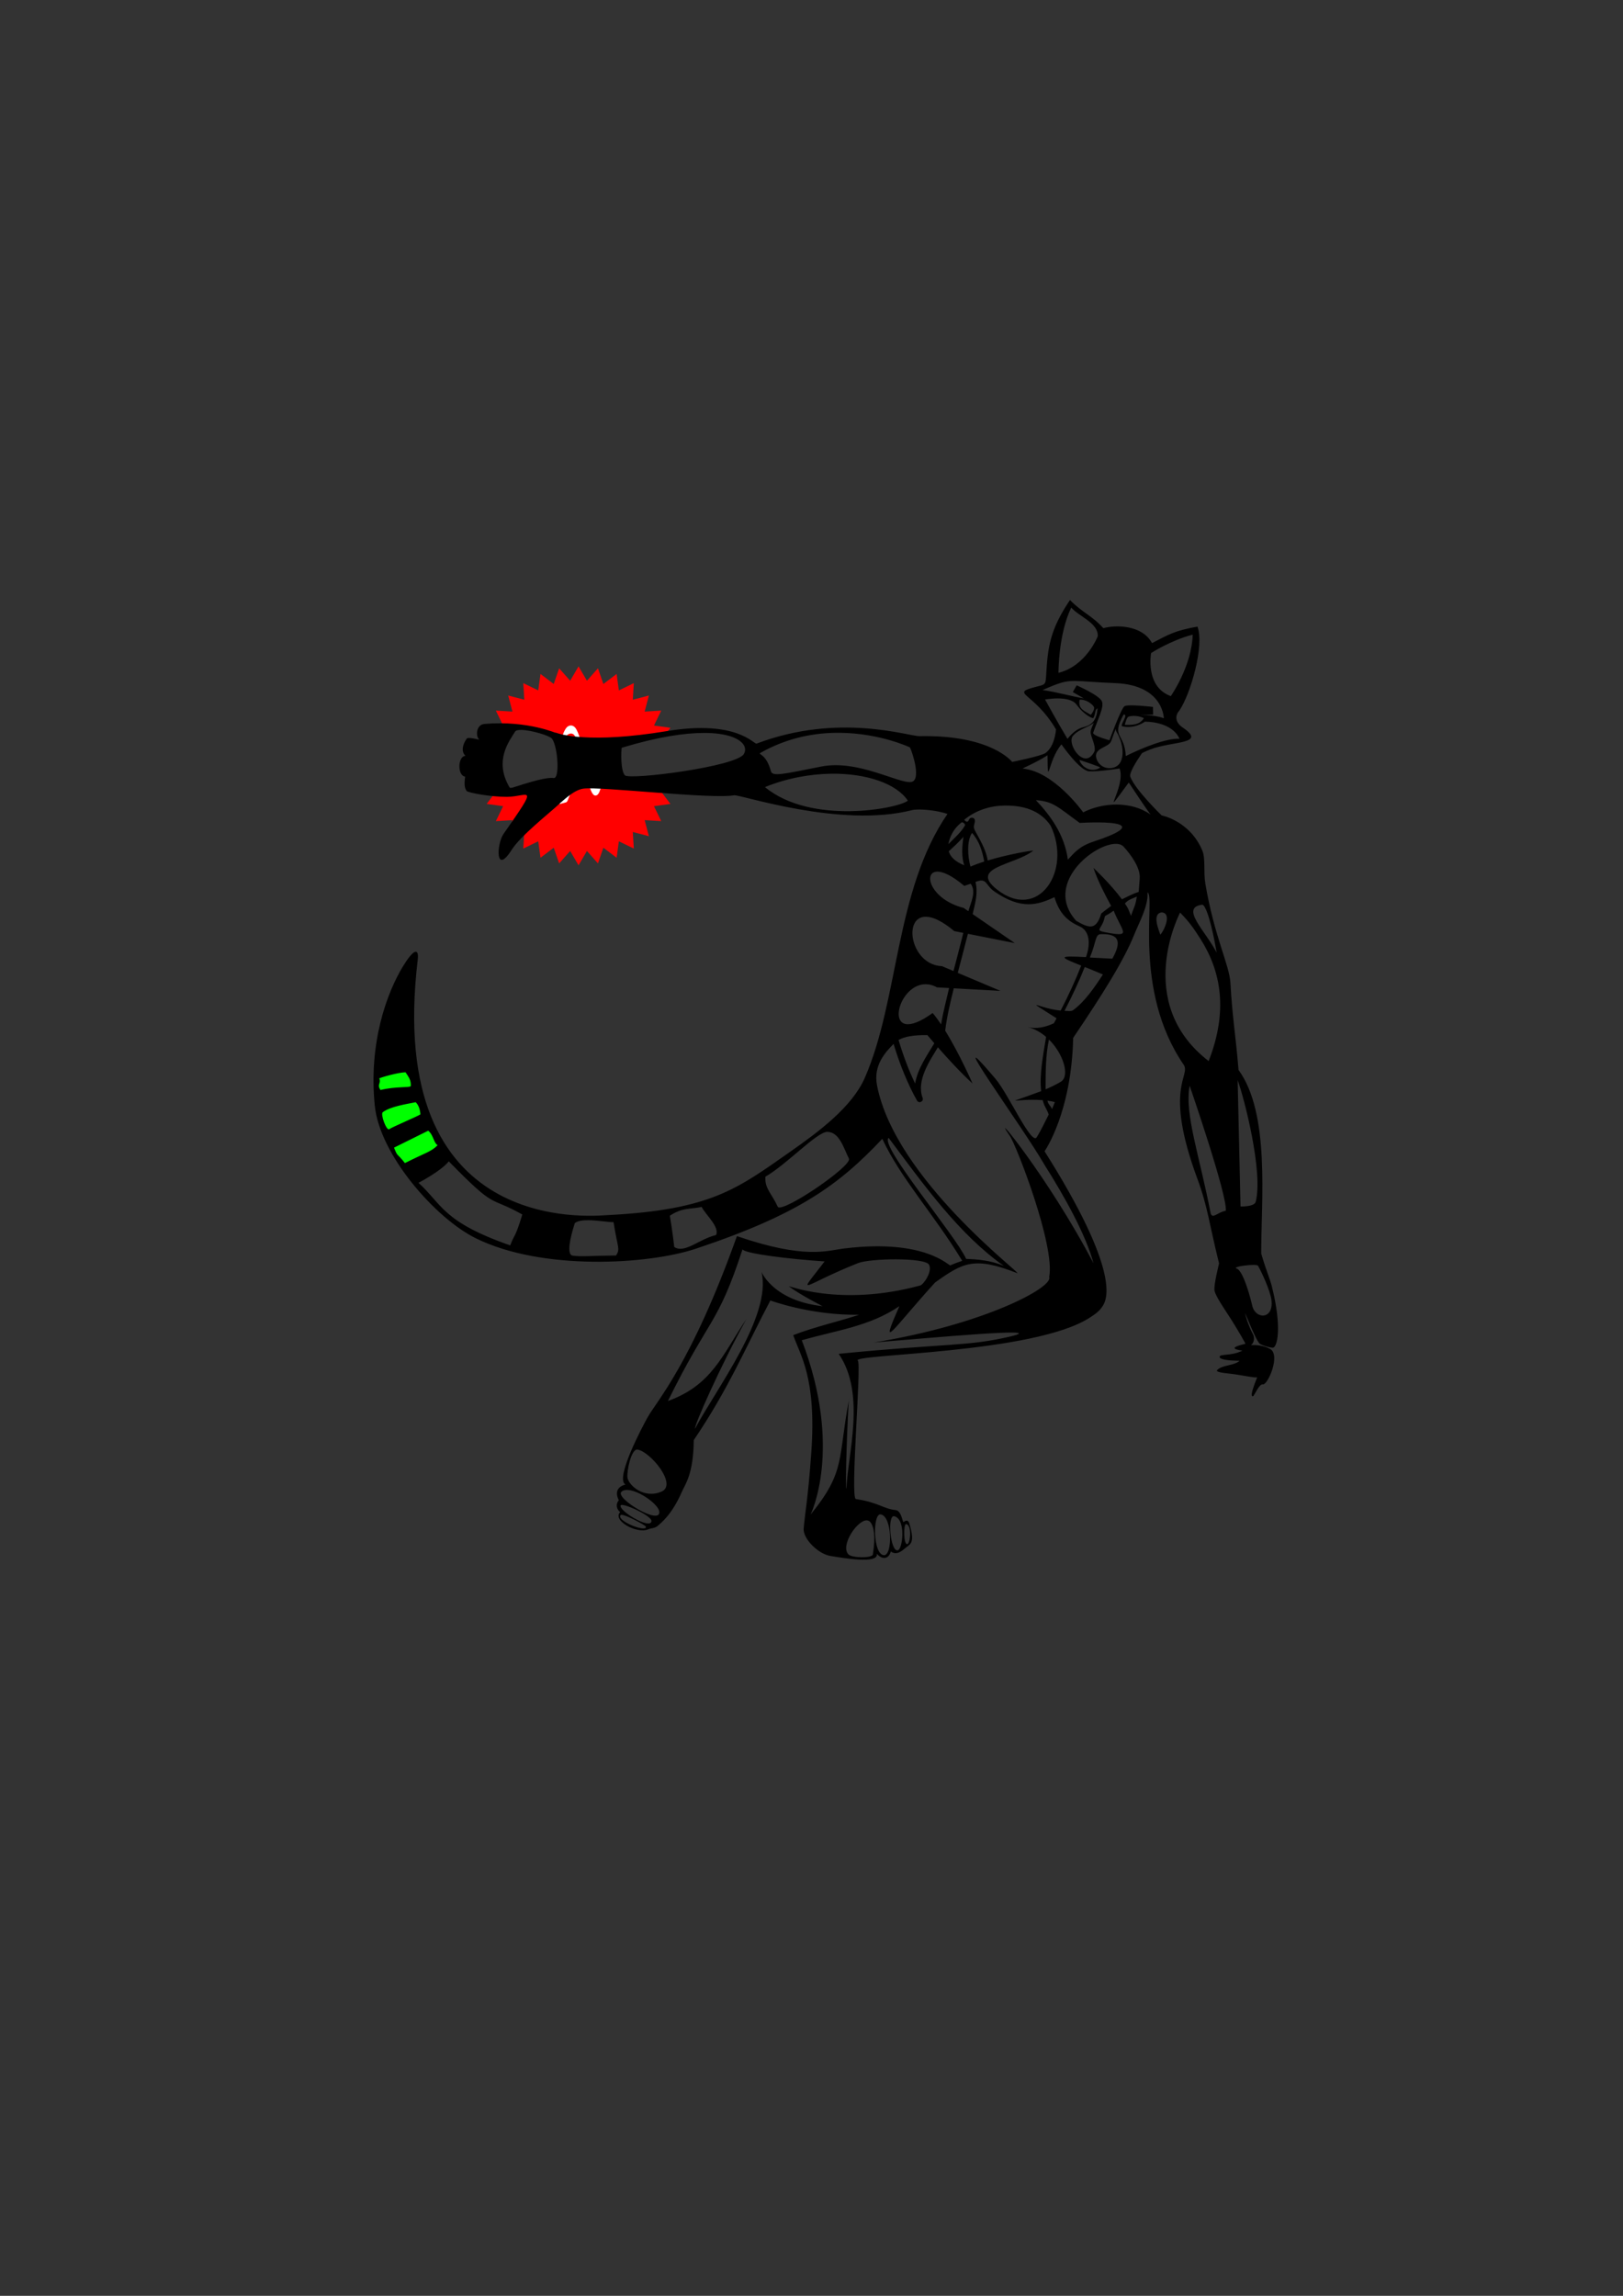 <?xml version="1.0" encoding="UTF-8" standalone="no"?>
<svg
   xmlns:dc="http://purl.org/dc/elements/1.1/"
   xmlns:cc="http://creativecommons.org/ns#"
   xmlns:rdf="http://www.w3.org/1999/02/22-rdf-syntax-ns#"
   xmlns:svg="http://www.w3.org/2000/svg"
   xmlns="http://www.w3.org/2000/svg"
   xmlns:xlink="http://www.w3.org/1999/xlink"
   xmlns:sodipodi="http://sodipodi.sourceforge.net/DTD/sodipodi-0.dtd"
   xmlns:inkscape="http://www.inkscape.org/namespaces/inkscape"
   width="210mm"
   height="297mm"
   viewBox="0 0 210 297"
   version="1.1"
   id="svg46"
   inkscape:version="1.0.2 (e86c870879, 2021-01-15)"
   sodipodi:docname="throwthosepicturesdownthelane-v1.svg">
  <rect x="0" y="0" width="210" height="297" fill="#333333" stroke="none"/>
  <defs
     id="defs40">
    <inkscape:path-effect
       effect="powerstroke"
       id="path-effect78"
       is_visible="true"
       lpeversion="1"
       offset_points="0,0.132"
       sort_points="true"
       interpolator_type="CubicBezierJohan"
       interpolator_beta="0.2"
       start_linecap_type="zerowidth"
       linejoin_type="extrp_arc"
       miter_limit="4"
       scale_width="1"
       end_linecap_type="zerowidth" />
    <inkscape:path-effect
       effect="powerstroke"
       id="path-effect108"
       is_visible="true"
       lpeversion="1"
       offset_points="0,0.132"
       sort_points="true"
       interpolator_type="CubicBezierJohan"
       interpolator_beta="0.2"
       start_linecap_type="zerowidth"
       linejoin_type="extrp_arc"
       miter_limit="4"
       scale_width="1"
       end_linecap_type="zerowidth" />
    <inkscape:path-effect
       effect="powerstroke"
       id="path-effect95"
       is_visible="true"
       lpeversion="1"
       offset_points="0.2,0.046 | 2,0.046 | 3.8,0.046"
       sort_points="true"
       interpolator_type="CentripetalCatmullRom"
       interpolator_beta="0.2"
       start_linecap_type="zerowidth"
       linejoin_type="round"
       miter_limit="4"
       scale_width="4"
       end_linecap_type="zerowidth" />
    <inkscape:path-effect
       effect="powerstroke"
       id="path-effect93"
       is_visible="true"
       lpeversion="1"
       offset_points="0.2,0.046 | 1,0.046 | 1.8,0.046"
       sort_points="true"
       interpolator_type="CentripetalCatmullRom"
       interpolator_beta="0.2"
       start_linecap_type="zerowidth"
       linejoin_type="round"
       miter_limit="4"
       scale_width="4"
       end_linecap_type="zerowidth" />
    <inkscape:path-effect
       effect="powerstroke"
       id="path-effect91"
       is_visible="true"
       lpeversion="1"
       offset_points="0,0.174"
       sort_points="true"
       interpolator_type="CubicBezierJohan"
       interpolator_beta="0.2"
       start_linecap_type="zerowidth"
       linejoin_type="extrp_arc"
       miter_limit="4"
       scale_width="1"
       end_linecap_type="zerowidth" />
    <inkscape:path-effect
       effect="powerstroke"
       id="path-effect85"
       is_visible="true"
       lpeversion="1"
       offset_points="0,0.174"
       sort_points="true"
       interpolator_type="CubicBezierJohan"
       interpolator_beta="0.2"
       start_linecap_type="square"
       linejoin_type="miter"
       miter_limit="4"
       scale_width="1"
       end_linecap_type="zerowidth" />
    <inkscape:path-effect
       effect="powerstroke"
       id="path-effect69"
       is_visible="true"
       lpeversion="1"
       offset_points="0,0.174"
       sort_points="true"
       interpolator_type="CubicBezierJohan"
       interpolator_beta="0.2"
       start_linecap_type="zerowidth"
       linejoin_type="extrp_arc"
       miter_limit="4"
       scale_width="1"
       end_linecap_type="zerowidth" />
    <inkscape:path-effect
       effect="powerstroke"
       id="path-effect65"
       is_visible="true"
       lpeversion="1"
       offset_points="0,0.174"
       sort_points="true"
       interpolator_type="CubicBezierJohan"
       interpolator_beta="0.2"
       start_linecap_type="zerowidth"
       linejoin_type="extrp_arc"
       miter_limit="4"
       scale_width="1"
       end_linecap_type="zerowidth" />
    <inkscape:path-effect
       effect="powerstroke"
       id="path-effect61"
       is_visible="true"
       lpeversion="1"
       offset_points="0,0.174"
       sort_points="true"
       interpolator_type="CubicBezierJohan"
       interpolator_beta="0.2"
       start_linecap_type="zerowidth"
       linejoin_type="extrp_arc"
       miter_limit="4"
       scale_width="1"
       end_linecap_type="zerowidth" />
    <inkscape:path-effect
       effect="powerstroke"
       id="path-effect57"
       is_visible="true"
       lpeversion="1"
       offset_points="0,0.174"
       sort_points="true"
       interpolator_type="CubicBezierJohan"
       interpolator_beta="0.2"
       start_linecap_type="zerowidth"
       linejoin_type="extrp_arc"
       miter_limit="4"
       scale_width="1"
       end_linecap_type="zerowidth" />
    <inkscape:path-effect
       effect="powerstroke"
       id="path-effect53"
       is_visible="true"
       lpeversion="1"
       offset_points="0,0.174"
       sort_points="true"
       interpolator_type="CubicBezierJohan"
       interpolator_beta="0.2"
       start_linecap_type="zerowidth"
       linejoin_type="extrp_arc"
       miter_limit="4"
       scale_width="1"
       end_linecap_type="zerowidth" />
    <inkscape:path-effect
       effect="powerstroke"
       id="path-effect49"
       is_visible="true"
       lpeversion="1"
       offset_points="0,0.174"
       sort_points="true"
       interpolator_type="CubicBezierJohan"
       interpolator_beta="0.2"
       start_linecap_type="zerowidth"
       linejoin_type="extrp_arc"
       miter_limit="4"
       scale_width="1"
       end_linecap_type="zerowidth" />
    <inkscape:path-effect
       effect="powerstroke"
       id="path-effect45"
       is_visible="true"
       lpeversion="1"
       offset_points="0,0.174"
       sort_points="true"
       interpolator_type="CubicBezierJohan"
       interpolator_beta="0.2"
       start_linecap_type="zerowidth"
       linejoin_type="extrp_arc"
       miter_limit="4"
       scale_width="1"
       end_linecap_type="zerowidth" />
    <inkscape:path-effect
       effect="powerstroke"
       id="path-effect40"
       is_visible="true"
       lpeversion="1"
       offset_points="0.114,0.174"
       sort_points="true"
       interpolator_type="CubicBezierJohan"
       interpolator_beta="0.2"
       start_linecap_type="zerowidth"
       linejoin_type="extrp_arc"
       miter_limit="4"
       scale_width="1"
       end_linecap_type="zerowidth" />
    <inkscape:path-effect
       effect="powerstroke"
       id="path-effect35"
       is_visible="true"
       lpeversion="1"
       offset_points="0,0.132"
       sort_points="true"
       interpolator_type="CubicBezierJohan"
       interpolator_beta="0.2"
       start_linecap_type="zerowidth"
       linejoin_type="extrp_arc"
       miter_limit="4"
       scale_width="1"
       end_linecap_type="zerowidth" />
    <inkscape:path-effect
       effect="powerstroke"
       id="path-effect76"
       is_visible="true"
       lpeversion="1"
       offset_points="0,0.132"
       sort_points="true"
       interpolator_type="CubicBezierJohan"
       interpolator_beta="0.2"
       start_linecap_type="zerowidth"
       linejoin_type="extrp_arc"
       miter_limit="4"
       scale_width="1"
       end_linecap_type="zerowidth" />
    <inkscape:path-effect
       effect="powerstroke"
       id="path-effect72"
       is_visible="true"
       lpeversion="1"
       offset_points="0,0.132"
       sort_points="true"
       interpolator_type="CubicBezierJohan"
       interpolator_beta="0.2"
       start_linecap_type="zerowidth"
       linejoin_type="extrp_arc"
       miter_limit="4"
       scale_width="1"
       end_linecap_type="zerowidth" />
    <inkscape:path-effect
       effect="powerstroke"
       id="path-effect67"
       is_visible="true"
       lpeversion="1"
       offset_points="0,0.132"
       sort_points="true"
       interpolator_type="CubicBezierJohan"
       interpolator_beta="0.2"
       start_linecap_type="zerowidth"
       linejoin_type="extrp_arc"
       miter_limit="4"
       scale_width="1"
       end_linecap_type="zerowidth" />
    <inkscape:path-effect
       effect="powerstroke"
       id="path-effect62"
       is_visible="true"
       lpeversion="1"
       offset_points="0,0.132"
       sort_points="true"
       interpolator_type="CubicBezierJohan"
       interpolator_beta="0.2"
       start_linecap_type="zerowidth"
       linejoin_type="extrp_arc"
       miter_limit="4"
       scale_width="1"
       end_linecap_type="zerowidth" />
    <inkscape:path-effect
       effect="powerstroke"
       id="path-effect34"
       is_visible="true"
       lpeversion="1"
       offset_points="0,0.132"
       sort_points="true"
       interpolator_type="CubicBezierJohan"
       interpolator_beta="0.2"
       start_linecap_type="zerowidth"
       linejoin_type="extrp_arc"
       miter_limit="4"
       scale_width="1"
       end_linecap_type="zerowidth" />
    <inkscape:path-effect
       effect="powerstroke"
       id="path-effect29"
       is_visible="true"
       lpeversion="1"
       offset_points="0,0.132"
       sort_points="true"
       interpolator_type="CubicBezierJohan"
       interpolator_beta="0.2"
       start_linecap_type="zerowidth"
       linejoin_type="extrp_arc"
       miter_limit="4"
       scale_width="1"
       end_linecap_type="zerowidth" />
    <clipPath
       clipPathUnits="userSpaceOnUse"
       id="clipPath61">
      <use
         x="0"
         y="0"
         xlink:href="#g57"
         id="use63" />
    </clipPath>
    <clipPath
       clipPathUnits="userSpaceOnUse"
       id="clipPath27">
      <use
         x="0"
         y="0"
         xlink:href="#g23"
         id="use29" />
    </clipPath>
  </defs>
  <sodipodi:namedview
     id="base"
     pagecolor="#ffffff"
     bordercolor="#666666"
     borderopacity="1.0"
     inkscape:pageopacity="0.0"
     inkscape:pageshadow="2"
     inkscape:zoom="0.99999999"
     inkscape:cx="306.87629"
     inkscape:cy="377.5463"
     inkscape:document-units="mm"
     inkscape:current-layer="layer1"
     inkscape:document-rotation="0"
     showgrid="false"
     inkscape:window-width="1024"
     inkscape:window-height="750"
     inkscape:window-x="0"
     inkscape:window-y="18"
     inkscape:window-maximized="0"
     showguides="false"
     inkscape:snap-global="false" />
  <g
     inkscape:label="Layer 1"
     inkscape:groupmode="layer"
     id="layer1">
    <a
       id="a53"
       style="opacity:1"
       transform="rotate(57.358,115.14,134.989)">
      <g
         id="g59"
         clip-path="url(#clipPath61)">
        <g
           inkscape:label="Clip"
           id="g57">
          <g
             id="g25"
             clip-path="url(#clipPath27)">
            <g
               inkscape:label="Clip"
               id="g23" />
          </g>
        </g>
      </g>
    </a>
    <path
       style="fill:#00ff00;fill-rule:nonzero;stroke:none;stroke-width:0.07;stroke-linecap:butt;stroke-linejoin:miter;stroke-opacity:1"
       d="m 52.911,151.73 4.845,-2.772 -2.138,-3.984 -2.439,-8.07 -4.426,1.312 -0.232,4.005 0.68,2.947 1.918,4.22 z"
       id="path490" />
    <g
       inkscape:label="Layer 1"
       id="layer1-1"
       transform="matrix(0.146,0,0,0.146,59.799,74.76)">
      <path
         id="path10"
         style="fill:#ff0000;stroke-width:0.146"
         inkscape:transform-center-x="1.2988104e-06"
         inkscape:transform-center-y="-2.0973391e-06"
         d="M 282.785 325.705 L 278.695 332.701 L 273.316 326.639 L 270.67 334.297 L 264.213 329.4 L 263.109 337.428 L 255.822 333.885 L 256.307 341.975 L 248.467 339.92 L 250.521 347.76 L 242.432 347.275 L 245.975 354.564 L 243.85 354.855 L 254.225 354.945 L 266.525 357.91 L 291.799 362.352 L 309.051 360.697 L 325.762 358.123 L 327.625 355.666 L 319.598 354.564 L 323.141 347.275 L 315.051 347.76 L 317.105 339.92 L 309.266 341.975 L 309.75 333.885 L 302.461 337.428 L 301.359 329.4 L 294.902 334.297 L 292.254 326.639 L 286.877 332.701 L 282.785 325.705 z M 239.482 363.285 L 235.184 364.771 L 240.891 369.832 L 239.482 363.285 z M 240.99 370.299 L 234.252 374.24 L 241.246 378.33 L 235.184 383.709 L 242.844 386.355 L 237.945 392.812 L 245.975 393.916 L 242.432 401.203 L 250.521 400.719 L 248.467 408.559 L 256.307 406.504 L 255.822 414.594 L 263.109 411.051 L 264.213 419.08 L 270.67 414.182 L 273.316 421.842 L 278.695 415.777 L 282.785 422.773 L 286.877 415.777 L 292.254 421.842 L 294.902 414.182 L 301.359 419.08 L 302.461 411.051 L 309.75 414.594 L 309.266 406.504 L 317.105 408.559 L 315.051 400.719 L 323.141 401.203 L 319.598 393.916 L 327.625 392.812 L 322.729 386.355 L 330.387 383.709 L 326.803 380.529 L 274.719 382.107 L 244.779 387.035 L 244.727 387.686 L 240.99 370.299 z "
         transform="matrix(1.816,0,0,1.816,-410.391,-513.071)" />
      <g
         aria-label="λ"
         transform="rotate(-15)"
         id="text14"
         style="font-size:91.958px;line-height:1.25;font-family:'Courier New';-inkscape-font-specification:'Courier New';letter-spacing:0px;fill:#ffffff;stroke-width:0.479">
        <path
           d="m 31.442,215.933 28.108,-37.717 q 1.033,-1.392 1.212,-1.841 0.18,-0.449 0.18,-1.841 v -5.972 q 0,-2.29 -0.09,-3.457 -0.09,-1.212 -0.449,-3.188 -0.359,-1.976 -1.392,-2.919 -1.033,-0.988 -2.649,-0.988 -2.29,0 -4.355,1.796 -2.021,1.796 -2.38,1.796 -0.898,0 -0.898,-0.943 0,-0.539 1.167,-2.739 1.212,-2.2 3.502,-4.49 2.29,-2.335 4.58,-2.335 2.021,0 3.368,1.437 1.347,1.437 1.841,3.996 0.494,2.559 0.674,4.76 0.225,2.155 0.225,5.074 v 33.676 q 0,5.343 0.494,7.633 0.494,2.29 1.886,2.29 1.212,0 2.784,-1.796 1.616,-1.796 2.2,-1.796 0.808,0 0.808,1.033 0,0.269 -0.988,2.47 -0.943,2.2 -2.784,4.67 -1.841,2.425 -3.682,2.425 -2.2,0 -3.053,-3.817 -0.808,-3.817 -0.808,-12.213 v -15.356 q -0.808,1.212 -2.47,3.413 l -19.218,25.729 q -0.898,1.212 -2.11,1.212 z"
           style="font-style:italic;font-variant:normal;font-weight:500;font-stretch:normal;font-size:91.958px;font-family:'CMU Serif';-inkscape-font-specification:'CMU Serif Medium Italic';fill:#ffffff;stroke-width:0.479"
           id="path16" />
      </g>
    </g>
    <path
       id="path64"
       style="opacity:1;fill:#000000;fill-rule:evenodd;stroke:none;stroke-width:1"
       transform="scale(0.265)"
       d="m 522.432,292.906 c -9.888,14.701 -10.888,23.16 -11.664,37.369 -0.224,4.101 -0.831,3.947 -4.49,4.896 -13.903,3.605 -1.738,2.223 9.328,20.902 0,0 -0.474,8.194 -5.109,11.51 -2.181,1.56 -16.303,4.367 -16.303,4.367 0,0 -10.062,-13.297 -45.178,-12.578 -5.381,0.11 -39.377,-11.609 -79.605,3.639 -1.282,0.486 -9.464,-11.762 -43.775,-6.107 -38.012,6.264 -52.444,1.524 -54.645,0.611 -0.152,-0.063 0.32,0.168 0.557,0.311 0.812,0.489 -13.465,-6.263 -34.971,-4.424 -4.359,0.373 -4.292,6.432 -2.584,7.607 0.613,0.422 -5.354,-1.536 -6.137,-0.395 -2.189,3.189 -2.676,6.373 -0.543,8.418 -3.811,-0.104 -4.109,9.627 -0.207,10.088 -0.412,3.202 -0.467,5.458 0.775,7.025 0.673,0.85 11.562,2.885 19.617,2.852 10.562,-0.044 16.155,-7.343 -1.678,18.148 -3.27,4.675 -4.143,20.498 3.955,7.807 3.322,-5.207 11.052,-11.928 20.963,-20.412 3.254,-2.786 9.057,-8.855 14.055,-9.549 8.298,-1.152 62.694,5.269 73.65,3.242 2.809,-0.52 51.974,16.22 86.914,7.238 2.878,-0.74 11.849,-0.051 17.262,1.885 -25.656,37.326 -23.675,90.657 -40.363,128.812 -6.221,14.223 -22.52,26.349 -36.34,36.02 -25.757,18.024 -38.499,28.386 -89.076,30.992 -8.207,0.423 -108.945,10.678 -92.893,-124.516 0.766,-6.449 -2.236,-5.09 -7.219,3.127 -7.89,13.012 -16.837,37.43 -13.725,68.029 2.437,23.967 29.579,54.936 49.379,64.699 32.155,15.856 83.853,12.916 107.438,5.047 50.134,-16.726 69.833,-31.162 90.973,-53.627 8.957,19.213 24.842,36.413 38.445,58.611 0.978,1.596 1.084,0.367 -5.219,3.168 -0.801,0.356 -12.103,-13.05 -51.561,-8.277 -8.918,1.079 -19.22,5.437 -52.639,-5.998 -22.296,62.436 -39.304,80.624 -43.748,88.688 -2.044,3.709 -16.093,29.842 -10.635,32.586 -1.231,0.286 -6.224,1.735 -3.295,7.674 -1.935,2.352 -0.672,4.8 0.658,5.748 -3.952,4.224 8.348,10.868 13.777,8.398 1.241,-0.564 3.324,-0.387 4.789,-1.834 1.005,-0.993 6.535,-4.872 11.562,-16.428 1.581,-3.633 5.676,-8.63 5.814,-25.254 17.163,-25.306 25.514,-45.681 37.402,-68.166 0,0 19.844,7.374 43.35,6.967 -8,2.733 -22.014,5.996 -32.189,9.947 3.279,9.694 11.459,20.621 8.828,57.303 -1.661,23.161 -2.987,28.476 -3.729,37.145 -0.414,4.836 6.983,12.335 12.959,13.332 5.451,0.91 23.839,4.192 22.748,-1.004 3.412,3.619 6.119,1.789 6.834,-1.15 2.603,1.885 4.979,0.133 6.809,-1.439 2.646,-2.275 5.266,-2.217 2.188,-12.41 -0.576,-1.907 -2.155,-1.123 -2.67,-0.541 -0.607,0.687 -0.956,-5.524 -3.967,-5.824 -5.965,-0.594 -8.523,-3.805 -19.396,-5.379 -2.947,-0.427 2.828,-65.925 0.945,-67.562 -3.79,-3.297 86.263,-3.271 113.434,-21.121 2.451,-1.611 4.451,-2.925 6.139,-5.576 2.059,-3.236 8.888,-16.518 -28.404,-75.521 0,0 13.144,-18.63 13.971,-55.352 14.05,-20.794 24.75,-37.718 29.871,-50.545 2.396,-6 6.858,-13.736 6.428,-20.467 4.095,1.845 -7.461,47.422 17.639,84.09 3.736,5.458 -9.941,10.814 6.734,55.764 5.037,13.577 5.711,21.788 10.559,41.25 0.026,0.102 -2.768,10.767 -2.203,13.367 0.638,2.939 5.297,9.583 7.979,13.766 0.561,0.875 4.569,7.296 7.133,12.051 0.107,0.195 -10.936,2.108 -1.492,3.396 -5.421,2.792 -11.345,1.414 -11.141,3.129 0.167,1.397 5.444,1.783 9.742,1.824 -2.632,2.484 -8.51,1.955 -10.92,4.523 -0.998,1.063 3.43,1.463 7.027,1.869 3.875,0.438 11.968,2.165 12.494,1.639 0.219,-0.22 -4.268,9.791 -2.037,9.283 0.581,-0.132 3.034,-6.153 4.719,-5.779 2.475,0.549 8.875,-14.361 3.65,-17.289 -3.338,-1.871 -7.099,-2.015 -9.391,-1.871 1.021,-0.764 1.892,-2.306 1.287,-4.689 -2.075,-4.022 -3.41,-7.602 -4.127,-10.867 -0.211,-0.959 5.494,14.051 7.336,15.004 1.239,0.641 3.802,1.636 6.125,1.795 2.152,0.148 4.795,-9.402 -0.438,-30.078 -0.949,-3.75 -2.883,-7.929 -5.162,-15.916 -0.023,-25.899 4.406,-68.435 -11.074,-89.605 -1.371,-16.925 -3.009,-25.466 -3.955,-42.41 -0.501,-8.966 -7.825,-22.418 -12.256,-48.58 -0.952,-5.619 0.179,-12.142 -1.475,-16.113 -6.045,-14.517 -19.852,-17.146 -19.852,-17.146 0,0 -13.102,-12.689 -15.301,-18.895 -0.648,-1.828 3.005,-7.607 5.727,-11.547 1.12,-0.544 2.349,-1.105 3.936,-1.727 10.937,-4.287 28.086,-2.471 15.875,-10.771 -3.633,-2.47 -3.867,-5.722 -1.516,-8.34 5.425,-8.097 12.252,-31.628 8.768,-40.887 -11.319,1.988 -14.384,4.03 -22.191,8.057 -4.838,-8.986 -17.917,-8.986 -23.762,-7.289 -5.825,-6.409 -10.041,-7.396 -16.299,-13.758 z m 0.611,3.695 c 3.817,4.423 13.249,7.481 12.963,13.984 0,0 -5.597,14.51 -19.195,17.875 0,0 -0.111,-18.706 6.232,-31.859 z m 59.309,13.215 c -0.457,15.438 -10.686,30.014 -10.686,30.014 -12.7,-4.611 -9.631,-21.027 -9.631,-21.027 0,0 9.697,-6.264 20.316,-8.986 z m -57.326,22.607 c 3.926,0.035 9.236,0.65 19.547,1.061 12.52,0.498 18.422,5.31 21.203,9.711 2.454,3.883 2.479,7.447 2.479,7.447 -3.009,-1.217 -7.871,-1.582 -11.803,-1.664 l 6.576,-0.102 -0.057,-3.773 c 0,0 -12.245,-1.465 -13.928,-0.342 -1.683,1.123 -7.328,16.615 -7.328,16.615 0,0 -7.562,-1.999 -8.002,-3.527 2.504,-7.359 5.384,-12.422 4.34,-15.383 -1.044,-2.961 -12.363,-7.902 -12.363,-7.902 l -1.869,3.279 5.381,3.107 c -6.596,-1.135 -13.253,-3.127 -20.15,-4.094 8.165,-3.56 10.926,-4.478 15.975,-4.434 z m -8.385,8.527 c 3.405,0.025 7.244,0.64 8.986,3.004 4.037,5.478 8.043,6.876 8.213,6.576 1.327,-2.342 0.653,-4.196 2.066,-4.732 -0.467,5.695 -2.537,8.085 -6.832,9.158 -3.361,0.84 -5.73,3.119 -7.877,5.727 -4.89,-8.15 -10.93,-19.191 -10.93,-19.191 0,0 2.969,-0.566 6.373,-0.541 z m 17.459,4.088 c 0.702,1.208 -1.455,3.932 -1.455,3.932 -3.088,-1.917 -6.397,-2.761 -5.5,-7.342 2.449,-0.445 5.848,1.646 6.955,3.41 z m 14.998,3.803 c 1.503,0.739 -2.491,5.392 -1.104,5.725 5.998,1.439 11.055,-2.273 11.055,-2.273 5.802,0.059 12.873,1.851 16.125,6.967 0.525,0.826 0.711,1.395 0.711,1.395 -6.458,-0.359 -18.379,4.547 -26.223,8.436 0.008,-0.024 0.014,-0.042 0.018,-0.066 -0.666,-11.677 -7.319,-8.583 -1.08,-20.166 0.17,-0.069 0.369,-0.012 0.498,-0.016 z m 9.426,1.723 c -2.148,3.531 -6.019,3.349 -9.33,3.281 0,0 0.807,-3.503 1.787,-3.988 2.414,-0.727 5.356,-0.334 7.543,0.707 z m -26.002,6.736 c -0.081,2.187 2.537,6.333 1.932,9.393 -4.792,9.834 -13.722,-3.458 -10.646,-7.355 2.699,-3.42 7.752,-4.236 10.25,-6.537 -0.505,1.491 -1.481,3.048 -1.535,4.5 z m 12.289,-1.508 c -0.116,1.117 0.829,2.187 1.24,3.064 2.439,5.206 2.653,10.046 1.043,13.162 -2.269,4.392 -9.841,4.029 -11.697,-1.555 -1.823,-5.485 5.988,-5.343 7.158,-8.691 0.663,-1.898 1.377,-3.985 2.256,-5.98 z m -290.033,0.541 c 4.959,0.164 13.682,2.852 14.736,4.258 v 0.002 c 2.871,3.828 3.873,19.503 0.9,19.213 -2.087,-0.204 -5.547,-0.057 -19.256,4.41 -1.264,0.412 -2.095,0.603 -2.367,0.143 -7.753,-13.112 -0.068,-22.64 2.705,-27.207 0.394,-0.648 1.628,-0.873 3.281,-0.818 z m 155.381,1.402 c 19.64,0.21 34.139,7.129 34.139,7.129 1.458,3.082 5.585,16.168 0.6,16.879 -6.152,0.877 -26.105,-11.099 -43.939,-7.529 -19.095,3.822 -23.841,4.944 -24.562,2.24 -2.324,-8.711 -6.579,-8.078 -5.117,-8.908 13.464,-7.647 27.097,-9.937 38.881,-9.811 z m -66.25,0.062 c 10.81,0.022 16.853,2.56 19,5.537 1.132,1.569 1.179,3.261 0.273,4.77 -3.711,6.183 -55.748,12.769 -58.053,10.398 -2.187,-2.25 -1.881,-12.017 -1.564,-13.463 17.557,-5.324 30.806,-7.262 40.344,-7.242 z m 174.365,5.609 c 0,0 8.947,12.869 13.461,13.127 4.514,0.258 14.922,-1.377 14.922,-1.377 3.402,8.847 -11.081,27.977 4.484,6.859 8.386,12.746 10.499,15.432 10.641,15.629 -9.44,-6.671 -23.258,-5.979 -32.897,-1.084 0,0 -14.179,-19.961 -29.506,-21.359 -0.158,-0.225 6.057,-2.65 12.076,-6.475 0.223,17.15 0.163,2.371 6.818,-5.32 z m 8.795,7.611 c 0.042,-0.027 0.111,-0.026 0.209,0.01 1.001,0.426 10.401,3.383 9.872,3.723 -4.526,2.914 -9.377,-0.694 -10.081,-3.733 z m -121.252,6.693 c 17.22,-0.23 31.9,4.809 37.455,13.152 -4.495,3.817 -47.154,12.072 -69.771,-6.627 10.737,-4.355 21.984,-6.387 32.316,-6.525 z m 99.963,12.906 c 8.578,0.589 10.805,3.451 21.393,11.109 17.989,-0.96 32.588,0.607 6.748,9.117 -7.238,2.384 -9.587,5.763 -12.533,8.82 -1.558,-12.293 -8.857,-21.95 -15.607,-29.047 z M 490.58,393.25 c 11.363,-0.128 18.21,3.695 22.369,9.767 10.697,22.057 -6.059,47.303 -26.355,31.055 -13.418,-10.742 8.671,-11.644 17.879,-18.765 -0.12,-0.307 -11.985,1.687 -22.23,4.758 -0.77,-5.382 -4.116,-10.654 -6.232,-14.646 -1.244,-2.355 0.29,-3.285 -0.055,-5.299 -0.525,-1.262 -2.312,-1.257 -2.822,0.008 -0.466,1.378 -1.36,1.32 -2.359,0.088 5.954,-4.889 12.989,-6.888 19.807,-6.965 z m -20.873,8.178 c 0.675,-0.044 1.765,1.015 1.436,1.586 -2.008,3.482 -5.446,6.322 -8.064,9.072 0.551,-3.451 2.549,-7.688 6.369,-10.568 0.074,-0.056 0.163,-0.084 0.26,-0.09 z m 4.889,5.176 c 3.683,4.148 5.062,9.101 5.959,13.975 -2.44,0.775 -4.74,1.612 -6.707,2.49 -1.444,-5.22 -1.822,-12.584 0.748,-16.465 z m -4.17,1.922 c -0.751,4.976 -0.976,9.704 0.348,13.873 -4.468,-1.789 -6.781,-4.16 -7.531,-6.826 2.78,-2.501 4.975,-4.6 7.184,-7.047 z m 74.9,3.426 c 1.178,0.063 2.205,0.41 3.014,1.086 3.571,3.807 8.595,10.554 8.146,15.797 -0.038,0.443 -0.445,6.118 -0.508,6.562 -3.246,1.125 -2.378,0.841 -8.186,3.617 -5.736,-7.739 -13.883,-15.318 -13.883,-15.318 2.042,6.324 6.152,14.051 8.613,18.533 -2.83,2.111 -4.833,3.693 -4.834,3.746 -2.478,8.245 -5.853,7.258 -12.219,3.537 -16.182,-17.928 8.905,-38.125 19.856,-37.56 z m -87.85,13.564 c 2.75,-0.124 7.206,1.745 13.32,6.947 0,0 1.173,-0.349 3.148,-1.043 2.931,3.946 -0.031,9.287 -1.107,13.396 l -2.305,-1.584 c -15.979,-4.054 -20.084,-17.399 -13.057,-17.717 z m 28.123,9.734 c 13.077,8.985 21.011,6.573 29.245,2.733 2.544,8.345 6.687,11.751 12.327,14.276 4.862,2.177 5.434,8.448 3.069,14.973 -13.712,-0.702 -13.275,-0.189 -2.328,4.143 -2.787,7.131 -6.155,14.498 -10.035,21.963 -10.618,-0.951 -19.447,-7.399 -1.998,3.773 -0.436,0.807 -0.87,1.613 -1.318,2.422 -4.358,2.067 -8.698,2.838 -12.826,1.859 3.383,0.802 6.435,2.554 9.039,4.795 -1.413,8.605 -3.351,18.447 -2.418,26.482 -19.823,7.483 -13.74,3.387 0.768,4.406 0.646,2.968 1.953,4.119 2.916,7.018 -1.518,2.981 -3.862,7.922 -5.826,11.072 -2.608,4.182 -13.726,-20.955 -20.248,-28.635 -28.309,-33.331 13.861,24.291 23.77,41.699 10.358,16.35 20.534,34.81 24.197,48.5 -22.367,-42.682 -51.779,-77.931 -40.842,-62.17 3.174,4.573 22.225,53.654 19.186,68.865 2.137,4.97 -31.542,23.131 -85.42,31.922 26.3,-2.109 87.193,-7.789 66.389,-2.895 -20.804,4.894 -30.241,3.19 -83.744,8.449 13.487,19.543 4.274,49.649 3.801,65.77 -0.832,0.675 0.626,-37.617 1.162,-43.023 -5.397,28.518 -1.476,34.652 -18.686,55.729 0.008,-0.11 15.983,-32.16 -4.297,-85.098 17.77,-5.049 33.036,-6.797 47.654,-16.627 -10.316,23.355 -3.446,11.367 17.441,-11.588 13.653,-9.708 19.002,-12.818 40.148,-4.535 2.534,0.519 -59.58,-45.959 -68.496,-91.605 -1.962,-10.043 4.227,-16.329 8.07,-20.332 2.999,10.089 7.204,20.246 11.445,27.666 0.949,1.661 3.399,0.448 2.73,-1.344 -3.176,-8.505 3.588,-18.203 7.461,-24.633 4.369,4.975 10.857,12.096 16.924,17.678 0,0 -6.258,-14.387 -13.354,-25.801 0.816,-6.964 2.639,-14.454 4.199,-20.695 l 22.775,1.256 -20.834,-8.805 c 1.677,-6.488 3.51,-13.336 4.951,-19.049 l 22.898,4.527 -20.58,-14.148 c 1.29,-5.58 2.686,-10.347 1.389,-15.695 5.717,-2.288 4.653,1.512 9.295,4.701 z m -71.136,248.399 c 0.045,-0.242 0.08,-0.455 0.127,-0.699 -0.03,-0.131 -0.077,0.193 -0.127,0.699 z M 555.064,437.717 c -0.798,5.052 -1.082,4.107 -2.832,9.393 -1.438,-3.417 -1.05,-3.223 -2.965,-6.004 1.198,-1.686 3.206,-2.328 5.797,-3.389 z m 31.838,3.939 c 0.421,-0.059 0.862,0.365 1.311,1.15 3.14,5.496 5.822,22.244 5.822,22.244 -5.392,-10.575 -17.979,-21.88 -7.133,-23.395 z m -43.146,2.914 c 4.06,9.981 8.622,12.757 -1.861,10.947 -8.893,-1.531 -3.685,-1.069 -2.402,-8.279 0.541,-0.398 2.458,-1.286 4.264,-2.668 z m 23.447,0.848 c 5.034,0.294 1.378,8.686 -0.674,10.889 -0.299,-1.376 -4.477,-10.272 0.674,-10.889 z m 8.992,0.086 c 4.464,4.514 6.722,7.773 10.033,12.998 9.933,15.675 13.532,34.865 3.916,59.486 -37.088,-28.555 -13.949,-72.484 -13.949,-72.484 z m -123.938,2.027 c 3.281,0.093 7.805,2.084 13.676,7.016 l 4.422,0.873 c -1.592,6.452 -3.289,12.821 -4.789,18.613 l -5.631,-2.379 c -15.256,-0.583 -19.395,-24.456 -7.678,-24.123 z m 85.191,8.498 c 9.556,-0.308 10.021,4.161 5.672,11.98 -4.666,-0.224 -7.748,-0.402 -10.984,-0.572 3.228,-7.711 2.546,-11.319 5.312,-11.408 z m -7.799,16.035 c 2.582,1.03 5.483,2.205 8.873,3.648 -4.427,6.83 -8.987,13.295 -14.475,17.363 -1.136,0.842 -2.831,0.386 -4.277,0.359 3.779,-7.259 7.092,-14.415 9.879,-21.371 z m -77.824,8.408 c 1.788,-0.017 3.694,0.446 5.674,1.537 l 5.918,0.326 c -1.431,6.284 -3.047,12.159 -3.895,17.752 -1.384,-2.058 -2.779,-3.967 -4.15,-5.562 -24.85,17.949 -18.108,-13.918 -3.547,-14.053 z m 0.986,24.848 c 0,0 1.337,1.604 3.387,3.973 -3.783,6.251 -8.24,12.658 -9.371,19.668 -3.258,-6.796 -6.015,-14.238 -8.088,-21.264 2.922,-1.663 7.232,-2.462 14.072,-2.377 z m 59.361,2.156 c 1.538,1.523 2.887,3.21 4.014,4.949 4.162,6.426 5.296,13.55 1.801,15.645 -2.225,1.334 -4.815,2.585 -7.469,3.723 0.023,-8.306 0.01,-16.842 1.654,-24.316 z m -314.164,15.986 c 0.378,0.57 0.744,1.092 1.07,1.602 0.981,1.527 1.641,2.936 1.484,5.178 -0.957,0.827 -7.17,0.028 -14.771,1.869 -1.959,-2.815 0.491,-3.213 -0.625,-5.67 1.089,-0.558 9.022,-2.871 12.842,-2.979 z m 406.291,3.82 c 3.105,8.401 12.58,44.908 8.818,59.412 -0.649,2.503 -7.412,2.285 -7.412,2.285 z m -23.436,2.744 c 0,0 18.451,53.399 17.656,61.018 -4.309,0.849 -6.374,4.205 -7.389,1.338 -5.376,-28.062 -12.876,-48.583 -10.268,-62.355 z m -69.428,7.287 c 1.233,0.166 2.444,0.392 3.602,0.688 -0.672,1.722 -0.594,1.67 -1.443,3.469 -0.4,-1.7 -1.719,-1.928 -2.158,-4.156 z m -308.471,0.752 c 1.606,1.573 2.185,3.957 2.312,5.938 -0.895,0.75 -14.131,6.344 -15.264,7.262 -1.354,0.767 -4.375,-7.413 -3.1,-8.318 3.629,-2.789 11.595,-3.962 16.051,-4.881 z m 6.105,13.916 c 0.628,0.481 1.105,1.086 1.5,1.742 1.185,1.968 1.618,4.4 3.104,5.363 -3.237,3.239 -5.966,3.645 -15.969,8.697 -4.111,-5.268 -3.416,-2.724 -5.312,-7.529 z m 194.877,0.572 c 5.956,0.03 8.073,8.123 10.549,13.049 1.76,3.501 -31.885,26.43 -34.689,23.613 -3.1,-6.793 -6.456,-8.879 -6.096,-14.785 10.561,-6.08 25.154,-21.901 30.236,-21.877 z m 29.949,2.926 c 16.832,22.529 34.396,47.162 56.287,62.524 -8.062,-3.485 -16.95,-3.261 -18.446,-3.454 -5.283,-11.678 -42.59,-55.451 -37.841,-59.07 z m -214.765,11.455 c 23.664,24.23 19.037,16.512 35.898,25.955 -3.76,12.351 -3.66,8.996 -5.895,15.076 -33.068,-11.507 -33.283,-20.099 -44.799,-30.549 0,0 10.962,-5.654 14.795,-10.482 z m 123.479,22.266 c 1.766,3.677 8.893,9.756 7.021,13.699 -8.507,2.07 -15.314,9.208 -20.428,5.844 0.035,-0.058 -1.024,-8.879 -2.137,-15.275 6.304,-4.11 9.782,-3.047 15.543,-4.268 z m -55.434,6.475 c 4.479,0.021 9.731,0.989 12.402,0.957 2.029,12.912 3.35,12.868 1.242,16.266 -11.736,0.088 -16.997,0.703 -21.215,0.07 -3.095,-0.465 -1.202,-8.862 1.07,-15.889 1.404,-1.088 3.813,-1.417 6.5,-1.404 z m 75.373,14.215 c 1.119,2.15 23.305,4.791 40.08,5.91 -14.089,18.419 -11.417,11.843 16.324,0.816 5.846,-2.324 32.484,-2.806 34.631,0.727 1.866,3.28 -2.622,9.755 -4.289,10.207 -39.733,10.775 -65.383,-0.551 -64.027,0.473 5.315,4.013 16.389,9.635 16.389,9.635 -25.511,-2.802 -30.439,-18.365 -29.83,-16.68 5.08,21.444 -21.877,56.632 -32.492,76.494 -0.466,-1.411 12.008,-29.843 25.115,-53.568 -11.926,17.908 -16.873,32.247 -38.326,40.041 20.092,-40.885 24.203,-36.588 36.426,-74.055 z m 251.715,8.029 c 1.35,2.341 5.981,11.96 6.551,16.788 1.14,9.657 -7.923,9.451 -9.425,2.567 -0.458,-2.099 -4.138,-16.892 -7.572,-17.994 -2.901,-0.931 9.782,-2.51 10.445,-1.36 z M 311.264,707.648 c 6.131,0.89 19.695,17.072 11.74,20.51 -8.555,3.697 -16.081,-3.073 -16.627,-6.814 -0.431,-2.954 1.766,-14.149 4.887,-13.695 z m 10.623,30.207 c 1.008,7.209 -21.9,-6.526 -18.447,-9.631 4.113,-3.7 17.842,5.302 18.447,9.631 z m -3.789,4.777 c -0.627,4.25 -16.308,-5.248 -15.035,-7.756 0.744,-1.467 15.427,5.1 15.035,7.756 z m 111.91,-3.352 c 5.741,0.97 5.865,20.001 1.646,19.922 -5.475,-0.103 -5.64,-20.597 -1.646,-19.922 z m -114.598,6.115 c 0.092,2.833 -14.764,-3.063 -12.371,-5.771 0.935,-1.058 12.344,4.952 12.371,5.771 z m 121.256,-5.213 c 5.744,1.428 4.115,15.78 1.793,16.604 -3.709,1.315 -5.467,-17.517 -1.793,-16.604 z m -13.357,2.029 c 0.655,0.052 1.278,0.332 1.748,0.955 1.517,2.01 2.611,6.349 1.137,15.629 -0.316,1.989 -10.274,1.784 -11.941,0.016 -4.128,-4.38 4.471,-16.966 9.057,-16.6 z m 19.113,1.795 c 2.943,0.458 2.074,9.281 0.643,9.768 -1.979,0.672 -1.975,-9.975 -0.643,-9.768 z"
       sodipodi:nodetypes="ssscscsssssscsccsssssssscsssssssscssscscccsssccccsssccssssscssccsccccssccscccssssccsscsccssccscscccccssccccccccsssccccsccsccccssssscsccsccccsscscccccsscsssccssssssssscssssssscsssssccscsccscccccccscccsccsccscccscccccccccsccsssccccccssccsscccccccsscccssccccccccccccsssssccsccccccccscssccccccccccsccscsccsccsccccccscsscsscccsscsccscccsccccsccccccccscccccccccccccccccccccccccccccccccccccccccscccscccscsscsscssccscsccccsssssssssssssssssssssssssssssssssss" />
  </g>
</svg>
